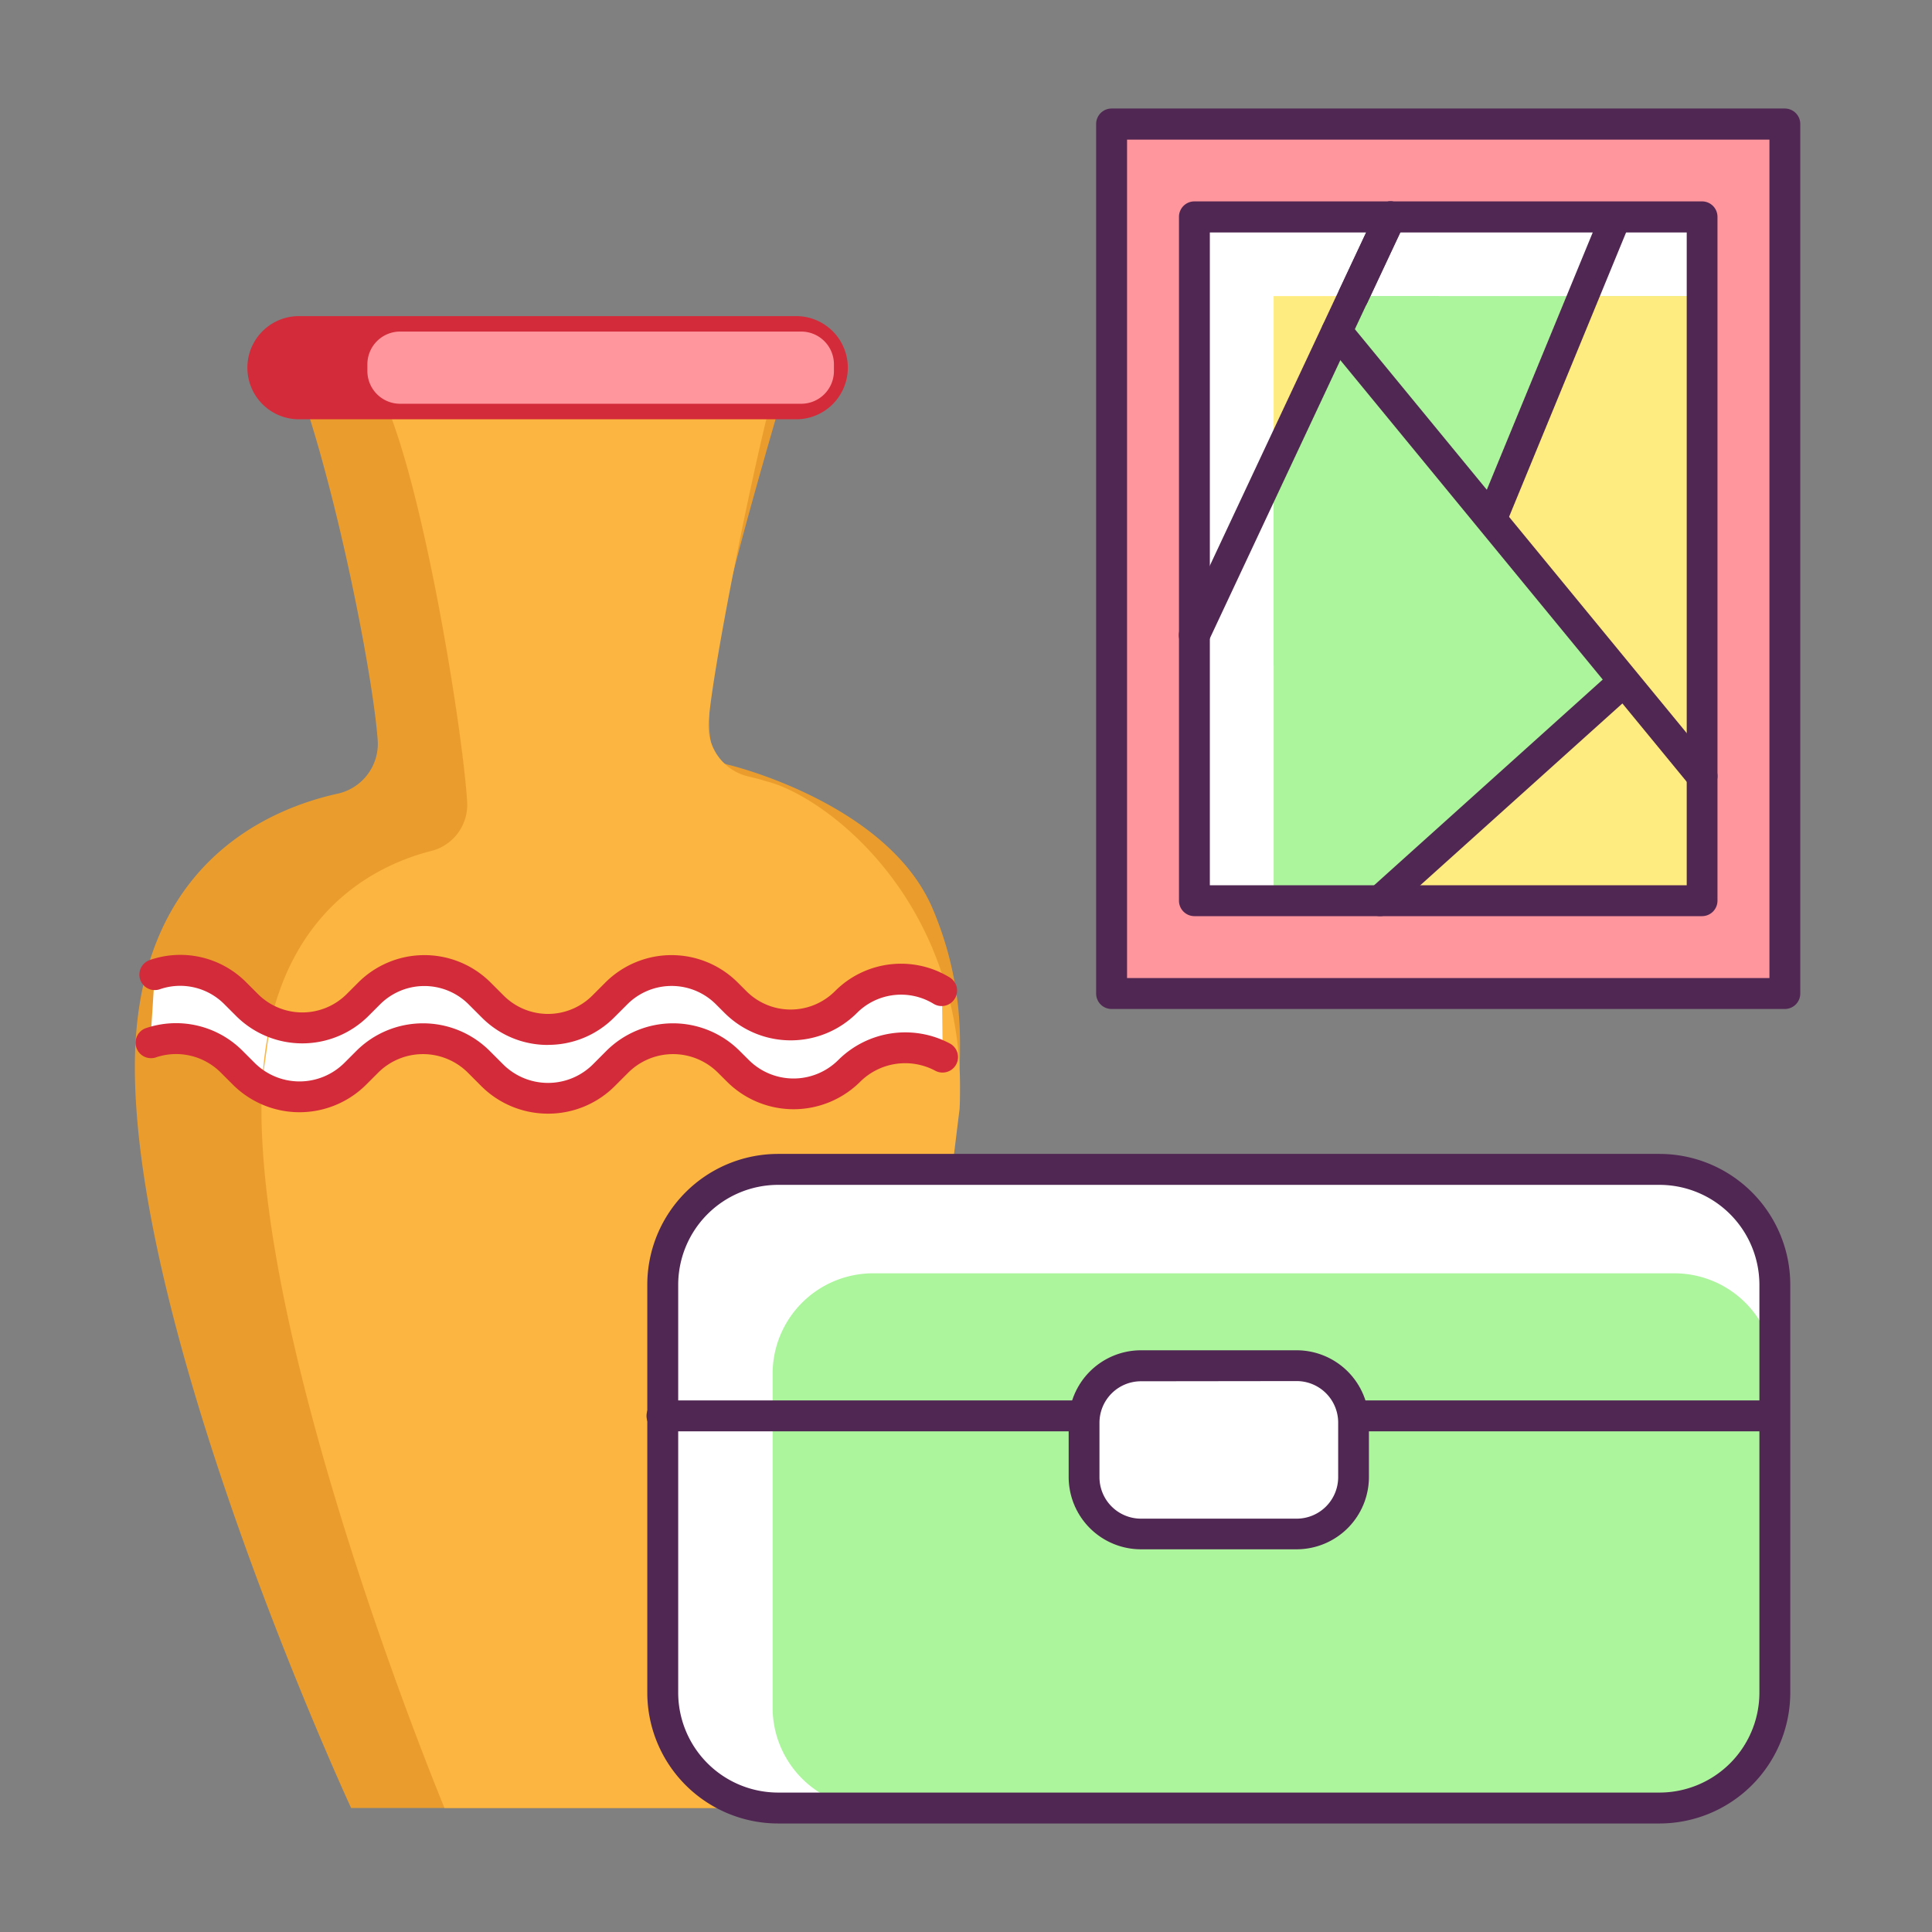 <svg id="Layer_1" data-name="Layer 1" xmlns="http://www.w3.org/2000/svg" viewBox="0 0 512 512"><rect x="0" y="0" width="512" height="512" fill="#808080" stroke="none"/><defs><style>.cls-1{fill:#ea9d2d;}.cls-2{fill:#fff;}.cls-3{fill:#fbb540;}.cls-4{fill:#d32b39;}.cls-5{fill:#ff969d;}.cls-6{fill:#acf59d;}.cls-7{fill:#502652;}.cls-8{fill:#ffec80;}</style></defs><path class="cls-1" d="M254.41,276.94c0,1.94,0,3.93-.13,6l-9,65.3L200.87,479.14H93.05S35.74,355.39,35.74,282.75c0-53.27,34.94-68.22,53.57-72.38a13.55,13.55,0,0,0,10.8-14c-1.35-19.4-14-82.81-26.72-108.51H212.31c-6.58,22.63-22,74.24-23.18,88.72-.58,7.14-3.9,24.48,3.9,26.1,1.32.28,42.39,10.46,54.13,38.12A90.63,90.63,0,0,1,254.41,276.94Z"/><path class="cls-2" d="M249.78,280.11a20.91,20.91,0,0,0-24.7,3.63,20.93,20.93,0,0,1-29.58,0l-2.36-2.37a20.93,20.93,0,0,0-29.58,0L160,284.92a20.9,20.9,0,0,1-29.57,0l-3.55-3.55a20.93,20.93,0,0,0-29.58,0l-3.16,3.16a20.92,20.92,0,0,1-29.57,0l-3.16-3.16a20.89,20.89,0,0,0-21.58-5L41,258.32a20.69,20.69,0,0,1,21.35,4.94l3.12,3.12a20.68,20.68,0,0,0,29.25,0l3.12-3.12a20.69,20.69,0,0,1,29.26,0l3.51,3.51a20.68,20.68,0,0,0,29.25,0l3.51-3.51a20.68,20.68,0,0,1,29.25,0L195,265.6a20.69,20.69,0,0,0,29.26,0,20.69,20.69,0,0,1,25.37-3.05Z"/><path class="cls-3" d="M254.41,288.26c0,1.83,0,3.71-.11,5.62l-7.59,61.65L209.08,479.14H117.8S69.28,362.32,69.28,293.75c0-50.3,29.59-64.41,45.36-68.33a12.63,12.63,0,0,0,9.14-13.21c-1.15-18.31-11.22-82-22-106.3H204.39c-5.56,21.37-15.64,71.91-16.62,85.59a13.71,13.71,0,0,0,10.67,14.3c1.12.27,2.32.57,3.55.9a7,7,0,0,0,1,.32,31,31,0,0,1,3.19,1c12.28,4.67,32.12,20,42.05,46.12A94.17,94.17,0,0,1,254.41,288.26Z"/><path class="cls-2" d="M71.73,270.68a20.67,20.67,0,0,0,23-4.3l3.12-3.12a20.71,20.71,0,0,1,29.26,0l3.51,3.51a20.68,20.68,0,0,0,29.25,0l3.51-3.51a20.7,20.7,0,0,1,29.25,0L195,265.6a20.69,20.69,0,0,0,29.26,0,20.69,20.69,0,0,1,25.37-3.05l.2,17.56a20.91,20.91,0,0,0-24.7,3.63,20.91,20.91,0,0,1-29.58,0l-2.36-2.37a20.93,20.93,0,0,0-29.58,0L160,284.92a20.9,20.9,0,0,1-29.57,0l-3.55-3.55a20.93,20.93,0,0,0-29.58,0l-3.16,3.16a20.91,20.91,0,0,1-24.87,3.54Z"/><path class="cls-2" d="M211.38,107H78.86a9.57,9.57,0,1,1,0-19.14H211.38a9.57,9.57,0,0,1,0,19.14Z"/><path class="cls-4" d="M145.22,276.92a24.6,24.6,0,0,1-17.52-7.25l-3.51-3.51a16.6,16.6,0,0,0-23.46,0l-3.12,3.12a24.81,24.81,0,0,1-35,0l-3.12-3.12a16.5,16.5,0,0,0-17.13-4,4.09,4.09,0,0,1-2.66-7.74,24.6,24.6,0,0,1,25.57,5.92l3.12,3.12a16.63,16.63,0,0,0,23.47,0l3.12-3.12a24.81,24.81,0,0,1,35,0l3.51,3.51a16.62,16.62,0,0,0,23.47,0l3.51-3.51a24.81,24.81,0,0,1,35,0l2.34,2.34a16.59,16.59,0,0,0,23.46,0,24.7,24.7,0,0,1,30.4-3.66,4.09,4.09,0,1,1-4.26,7,16.53,16.53,0,0,0-20.35,2.46,24.81,24.81,0,0,1-35,0l-2.34-2.34a16.6,16.6,0,0,0-23.46,0l-3.51,3.51a24.64,24.64,0,0,1-17.53,7.25Z"/><path class="cls-4" d="M145.22,295.13a25,25,0,0,1-17.68-7.31L124,284.27a16.84,16.84,0,0,0-23.79,0l-3.15,3.15a25,25,0,0,1-35.37,0l-3.15-3.15a16.73,16.73,0,0,0-17.37-4,4.1,4.1,0,0,1-2.65-7.75,24.87,24.87,0,0,1,25.81,6l3.15,3.15a16.84,16.84,0,0,0,23.79,0l3.15-3.15a25,25,0,0,1,35.37,0l3.55,3.55a16.86,16.86,0,0,0,23.79,0l3.54-3.55a25,25,0,0,1,35.37,0l2.37,2.36a16.8,16.8,0,0,0,23.78,0,25.17,25.17,0,0,1,29.54-4.34,4.09,4.09,0,1,1-3.88,7.21A16.94,16.94,0,0,0,228,286.63a25,25,0,0,1-35.36,0l-2.37-2.36a16.84,16.84,0,0,0-23.79,0l-3.55,3.55a24.92,24.92,0,0,1-17.68,7.31Z"/><path class="cls-4" d="M211.38,111.11H78.86a13.67,13.67,0,0,1,0-27.33H211.38a13.67,13.67,0,0,1,0,27.33Z"/><path class="cls-5" d="M212.31,107H106a8.67,8.67,0,0,1-8.64-8.64V96.51A8.67,8.67,0,0,1,106,87.87H212.31A8.67,8.67,0,0,1,221,96.51v1.86A8.67,8.67,0,0,1,212.31,107Z"/><path class="cls-2" d="M439.79,479.14H206.2a30.65,30.65,0,0,1-30.56-30.56V340.45a30.65,30.65,0,0,1,30.56-30.56H439.79a30.65,30.65,0,0,1,30.56,30.56V448.58A30.65,30.65,0,0,1,439.79,479.14Z"/><path class="cls-6" d="M443.8,479.14H231.3a26.63,26.63,0,0,1-26.55-26.55V364a26.63,26.63,0,0,1,26.55-26.56H443.8A26.63,26.63,0,0,1,470.35,364v88.62A26.63,26.63,0,0,1,443.8,479.14Z"/><path class="cls-7" d="M439.79,483.24H206.2a34.7,34.7,0,0,1-34.66-34.66V340.45A34.69,34.69,0,0,1,206.2,305.8H439.79a34.68,34.68,0,0,1,34.65,34.65V448.58A34.69,34.69,0,0,1,439.79,483.24ZM206.2,314a26.51,26.51,0,0,0-26.47,26.47V448.58a26.5,26.5,0,0,0,26.47,26.47H439.79a26.5,26.5,0,0,0,26.47-26.47V340.45A26.51,26.51,0,0,0,439.79,314Z"/><path class="cls-7" d="M470.35,379.31H358.69a4.1,4.1,0,1,1,0-8.19H470.35a4.1,4.1,0,0,1,0,8.19Z"/><path class="cls-7" d="M287.41,379.31H175.64a4.1,4.1,0,1,1,0-8.19H287.41a4.1,4.1,0,1,1,0,8.19Z"/><path class="cls-2" d="M343.63,406.49H302.37a15.11,15.11,0,0,1-15.07-15.06V377A15.11,15.11,0,0,1,302.37,362h41.26A15.11,15.11,0,0,1,358.69,377v14.41A15.11,15.11,0,0,1,343.63,406.49Z"/><path class="cls-7" d="M343.63,410.58H302.37a19.17,19.17,0,0,1-19.16-19.15V377a19.18,19.18,0,0,1,19.16-19.16h41.26A19.17,19.17,0,0,1,362.78,377v14.41A19.17,19.17,0,0,1,343.63,410.58Zm-41.26-44.53a11,11,0,0,0-11,11v14.41a11,11,0,0,0,11,11h41.26a11,11,0,0,0,11-11V377a11,11,0,0,0-11-11Z"/><path class="cls-2" d="M473,263.3H294.58V32.86H473Z"/><path class="cls-5" d="M473,263.3H294.58V32.86H473Z"/><path class="cls-2" d="M451.06,238.69H316.53V57.46H451.06Z"/><path class="cls-2" d="M428.22,57.46l-32.77,79.61,55.61,66.31V57.46Z"/><path class="cls-2" d="M367,237.58l38.63-34.77,24.93-22.13,22.87,29v29Z"/><path class="cls-6" d="M451.05,78.47V238.71H337.53V123.58l9.63-20.53,11.55-24.58Z"/><path class="cls-8" d="M419.58,78.47l-24.13,58.6,55.61,66.31V78.47Z"/><path class="cls-6" d="M381.44,78.47l-18.07,40.3-25.84,57.72V123.58l9.63-20.53,11.55-24.58Z"/><path class="cls-8" d="M367,237.58l38.63-34.77,24.93-22.13,22.87,29v29Z"/><path class="cls-7" d="M473,267.39H294.58a4.09,4.09,0,0,1-4.09-4.09V32.86a4.1,4.1,0,0,1,4.09-4.1H473a4.1,4.1,0,0,1,4.09,4.1V263.3A4.09,4.09,0,0,1,473,267.39ZM298.68,259.2H468.92V37H298.68Z"/><path class="cls-7" d="M451.06,242.79H316.53a4.1,4.1,0,0,1-4.09-4.1V57.46a4.09,4.09,0,0,1,4.09-4.09H451.06a4.09,4.09,0,0,1,4.09,4.09V238.69A4.1,4.1,0,0,1,451.06,242.79ZM320.62,234.6H447v-173H320.62Z"/><path class="cls-8" d="M358.71,78.47l-11.55,24.58-9.63,20.53V78.47Z"/><path class="cls-7" d="M358.7,82.56a4,4,0,0,1-1.73-.39,4.09,4.09,0,0,1-2-5.44l9.85-21a4.09,4.09,0,1,1,7.41,3.47l-9.85,21a4.09,4.09,0,0,1-3.71,2.36Z"/><path class="cls-7" d="M451.06,209.76a4.09,4.09,0,0,1-3.16-1.49L351.12,90.47a4.09,4.09,0,1,1,6.32-5.2l96.78,117.8a4.09,4.09,0,0,1-.56,5.76,4,4,0,0,1-2.6.93Z"/><path class="cls-7" d="M365.73,242.79a4.1,4.1,0,0,1-2.74-7.14l64.47-58a4.09,4.09,0,0,1,5.48,6.08l-64.47,58A4.09,4.09,0,0,1,365.73,242.79Z"/><path class="cls-7" d="M395.45,141.17a4.09,4.09,0,0,1-3.78-5.66L424.44,55.9A4.09,4.09,0,0,1,432,59l-32.76,79.61a4.1,4.1,0,0,1-3.79,2.54Z"/><path class="cls-7" d="M316.53,172.43a4,4,0,0,1-1.74-.39,4.09,4.09,0,0,1-2-5.44l52-110.88a4.09,4.09,0,0,1,7.41,3.48l-52,110.88A4.1,4.1,0,0,1,316.53,172.43Z"/></svg>